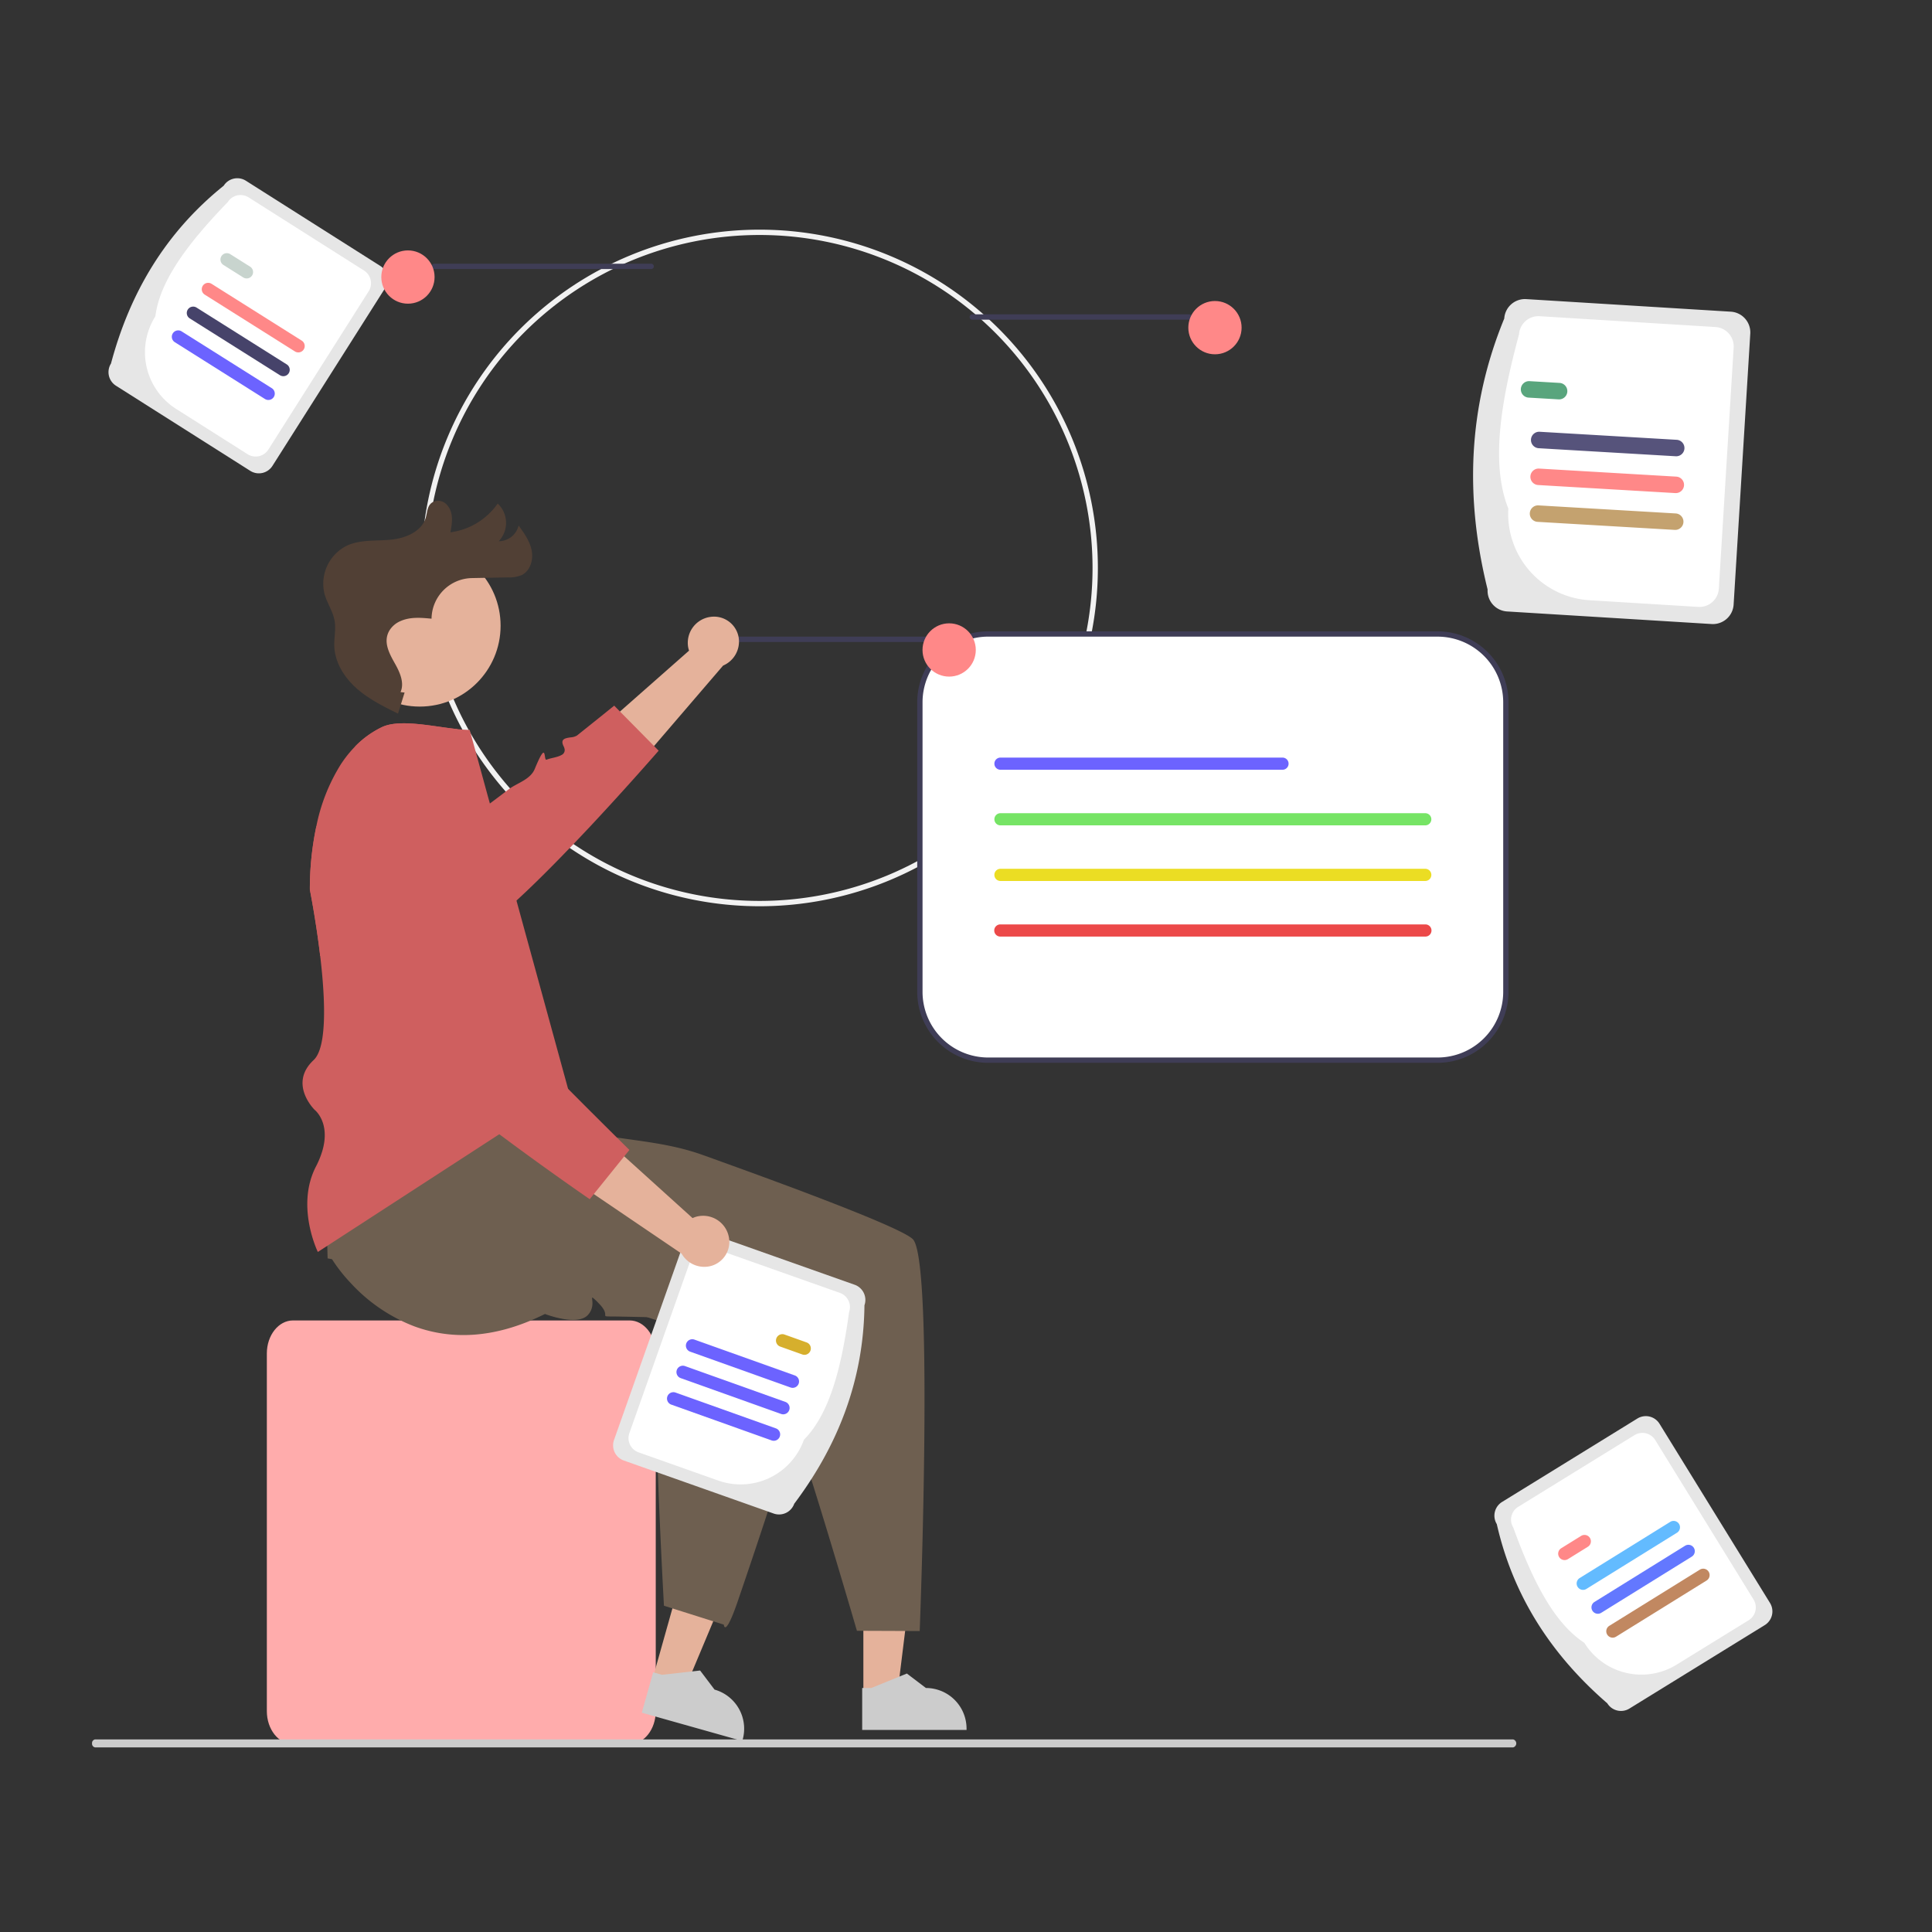 <svg xmlns="http://www.w3.org/2000/svg" xmlns:xlink="http://www.w3.org/1999/xlink" width="512" height="512" viewBox="0 0 512 512">
  <rect x="0" y="0" width="512" height="512" fill="#333333" stroke="none"/>
  <defs>
    <clipPath id="clip-path">
      <rect id="Rectangle_517" data-name="Rectangle 517" width="512" height="512" transform="translate(1413 661)" fill="none" stroke="#707070" stroke-width="1"/>
    </clipPath>
  </defs>
  <g id="Others-D" transform="translate(-1413 -661)">
    <g id="Mask_Group_7" data-name="Mask Group 7" clip-path="url(#clip-path)">
      <g id="Group_48" data-name="Group 48" transform="translate(1437.39 708.235)">
        <path id="Path_991" data-name="Path 991" d="M520.31,354.059a89.651,89.651,0,1,1,89.651-89.651A89.651,89.651,0,0,1,520.31,354.059Zm0-177.89a88.239,88.239,0,1,0,88.239,88.239A88.239,88.239,0,0,0,520.31,176.17Z" transform="translate(-343.405 -161.13)" fill="#f2f2f2"/>
        <path id="Path_992" data-name="Path 992" d="M567.057,328.959h57.485a.706.706,0,0,0,0-1.412H567.057a.706.706,0,0,0,0,1.412Z" transform="translate(-401.384 -206.064)" fill="#3f3d56"/>
        <path id="Path_993" data-name="Path 993" d="M661.533,326.547a18.119,18.119,0,0,0-18.1,18.1V421.4a18.119,18.119,0,0,0,18.1,18.1h119.1a18.118,18.118,0,0,0,18.1-18.1v-76.75a18.119,18.119,0,0,0-18.1-18.1Z" transform="translate(-424.054 -205.77)" fill="#fff"/>
        <path id="Path_994" data-name="Path 994" d="M780.344,439.9h-119.1a18.825,18.825,0,0,1-18.8-18.8v-76.75a18.825,18.825,0,0,1,18.8-18.8h119.1a18.825,18.825,0,0,1,18.8,18.8V421.1a18.825,18.825,0,0,1-18.8,18.8Zm-119.1-112.946a17.412,17.412,0,0,0-17.392,17.392V421.1a17.412,17.412,0,0,0,17.392,17.392h119.1A17.411,17.411,0,0,0,797.736,421.1v-76.75a17.411,17.411,0,0,0-17.392-17.392Z" transform="translate(-423.76 -205.476)" fill="#3f3d56"/>
        <path id="Path_995" data-name="Path 995" d="M547.408,320.14a6.938,6.938,0,0,0-5.678,7.836,6.634,6.634,0,0,0,.265,1.068l-35.511,31.3,13.154,9.214,31.384-36.559a6.919,6.919,0,0,0,4.131-7.368,6.621,6.621,0,0,0-7.565-5.518Z" transform="translate(-383.778 -203.853)" fill="#e5b29b"/>
        <path id="Path_996" data-name="Path 996" d="M506.867,365.387s-8.012,9.226-17.768,19.674c-.678.72-1.355,1.447-2.054,2.181-5.93,6.283-12.318,12.805-17.86,17.867-5.908,5.414-10.857,9.184-13.257,9.276a1.74,1.74,0,0,1-.593-.063c-7.179-2.16-1.264.409-4.335,4.793s-2.7-1.37-9.614-4.793-3.226-.021-5.979,5.386c-.854,1.694-8.351,1.348-18.234.078-1.115-9.424-2.739-17.556-2.739-17.556a80.21,80.21,0,0,1,1.723-16.822c17.217-.311,31.455-.487,32.182-.261,1.878.572,5.915-.875,10.377-3.4.635-.36,1.835-1.193,3.424-2.365,1.4-1.031,3.1-2.315,4.984-3.756,2.118-1.638,5.725-2.534,6.9-5.386,3.4-8.231,2.238-2.09,3.148-2.471,1.038-.438,2.873-.607,3.946-1.236a1.419,1.419,0,0,0,.826-1.56,2.875,2.875,0,0,0-.268-.769c-.974-1.955.508-2.146,1.906-2.351a3.63,3.63,0,0,0,1.645-.487c5.612-4.476,9.862-7.913,9.862-7.913l1.524,1.553.007.007,9.021,9.134Z" transform="translate(-356.707 -213.684)" fill="#cf5f5f"/>
        <path id="Path_997" data-name="Path 997" d="M494.421,696.543H405.21c-3.819,0-6.926-3.922-6.926-8.742V593c0-4.82,3.107-8.742,6.926-8.742h89.212c3.819,0,6.926,3.922,6.926,8.742v94.8C501.347,692.621,498.24,696.543,494.421,696.543Z" transform="translate(-351.957 -281.561)" fill="#ffacac"/>
        <path id="Path_998" data-name="Path 998" d="M332.663,742.6a.967.967,0,0,0,.84,1.061H709.252a1.089,1.089,0,0,0,0-2.121H333.5A.967.967,0,0,0,332.663,742.6Z" transform="translate(-332.657 -327.816)" fill="#ccc"/>
        <path id="Path_999" data-name="Path 999" d="M289.564,554.79h8.994l4.279-34.694H289.562Z" transform="translate(-85.152 -152.955)" fill="#e5b29b"/>
        <path id="Path_1000" data-name="Path 1000" d="M621.781,731.761h27.66v-.35a10.767,10.767,0,0,0-10.766-10.766h0l-5.052-3.833-9.427,3.834h-2.414Z" transform="translate(-417.685 -320.543)" fill="#ccc"/>
        <path id="Path_1001" data-name="Path 1001" d="M210.422,549.472l8.658,2.437L232.6,519.672l-12.779-3.6Z" transform="translate(-61.878 -151.772)" fill="#e5b29b"/>
        <path id="Path_1002" data-name="Path 1002" d="M539.052,726.853l26.625,7.5.095-.337a10.766,10.766,0,0,0-7.445-13.281h0l-3.825-5.059-10.113,1.135-2.324-.655Z" transform="translate(-393.356 -320.208)" fill="#ccc"/>
        <path id="Path_1003" data-name="Path 1003" d="M483.9,500.109s-2.88-.287,4.5,2.269c7.991,2.774,20.118,2.414,31.73,6.579,3.586,1.285,7.221,2.6,10.829,3.911.727.261,1.454.529,2.181.791,4.695,1.715,9.311,3.431,13.674,5.068.614.233,1.221.466,1.821.692.014.007.028.007.035.014,14.224,5.407,25.413,10.038,27.262,11.887,1.976,1.977,2.8,15.332,3.021,31.837.409,30.587-1.207,72-1.207,72l-16.638-.063s-.106-.367-.311-1.052c-.367-1.264-1.052-3.614-1.963-6.685-3.784-12.827-11.4-38.246-15.608-49.887-1.186-3.29-2.1-5.478-2.591-5.972-2.823-2.894,0-4.172,2.824-6.008s0-2.4-2.076-4.8.777-7.807.777-7.807l-4.871-.127c-4.419-.113-11.295-.283-18.177-.452-.007.007-.007.007-.007,0-2.591-.064-5.181-.127-7.638-.184-1.906-.049-3.734-.092-5.428-.134-5.076-.113-8.916-.191-9.876-.191-3.134,0-.7,0-2.591-2.478a11.07,11.07,0,0,0-.939-1.052,12.206,12.206,0,0,0-1.553-1.454c-.4-.183.141.953-.155,2.428a4.456,4.456,0,0,1-1.094,2.139c-2.8,3.113-11.4-.247-11.4-.247-14.146,7.073-25.752,6.565-34.688,3.254A44.476,44.476,0,0,1,426.924,542.9,42,42,0,0,1,422,536.622l-1.165-.219s-1.567-52.509.24-56.059c2.817-5.534,44.472-1.412,44.472-1.412Z" transform="translate(-358.403 -250.151)" fill="#6e5f50"/>
        <path id="Path_1004" data-name="Path 1004" d="M620.057,207.959h57.484a.706.706,0,0,0,0-1.412H620.057a.706.706,0,1,0,0,1.412Z" transform="translate(-386.78 -170.479)" fill="#3f3d56"/>
        <path id="Path_1005" data-name="Path 1005" d="M24.3,93.223C9.28,73.245.6,50.9.314,25.435a5.5,5.5,0,0,1,3.344-7.006L54.853.314A5.5,5.5,0,0,1,61.86,3.658L85.845,71.447A5.5,5.5,0,0,1,82.5,78.453l-51.2,18.114A5.5,5.5,0,0,1,24.3,93.223Z" transform="matrix(0.921, 0.391, -0.391, 0.921, 383.91, 13.628)" fill="#e6e6e6"/>
        <path id="Path_1006" data-name="Path 1006" d="M15.714,66C6.681,56.87,2.814,40.58.294,22.423a5.147,5.147,0,0,1,3.132-6.561l44-15.568a5.147,5.147,0,0,1,6.562,3.132L75.329,63.749A5.147,5.147,0,0,1,72.2,70.31L44.942,79.954A22.926,22.926,0,0,1,15.714,66Z" transform="matrix(0.921, 0.391, -0.391, 0.921, 386.666, 20.616)" fill="#fff"/>
        <path id="Path_1007" data-name="Path 1007" d="M37.191,4.24,2.918,16.474A2.183,2.183,0,1,1,1.45,12.362L35.723.128a2.184,2.184,0,0,1,1.468,4.113Z" transform="matrix(0.921, 0.391, -0.391, 0.921, 387.142, 55.235)" fill="#56537b"/>
        <path id="Path_1008" data-name="Path 1008" d="M10.458,4.24,2.918,6.932A2.184,2.184,0,0,1,1.45,2.819L8.99.128A2.183,2.183,0,0,1,10.458,4.24Z" transform="matrix(0.921, 0.391, -0.391, 0.921, 380.684, 50.609)" fill="#59a57d"/>
        <path id="Path_1009" data-name="Path 1009" d="M37.192,4.24,2.918,16.474A2.183,2.183,0,1,1,1.45,12.361L35.724.128A2.183,2.183,0,1,1,37.192,4.24Z" transform="matrix(0.921, 0.391, -0.391, 0.921, 386.834, 74.747)" fill="#c4a26f"/>
        <path id="Path_1010" data-name="Path 1010" d="M37.192,4.241,2.918,16.474A2.183,2.183,0,0,1,1.45,12.362L35.723.128A2.183,2.183,0,1,1,37.191,4.24Z" transform="matrix(0.921, 0.391, -0.391, 0.921, 386.989, 64.99)" fill="#f88"/>
        <circle id="Ellipse_89" data-name="Ellipse 89" cx="7.059" cy="7.059" r="7.059" transform="translate(290.528 32.538)" fill="#f88"/>
        <path id="Path_1011" data-name="Path 1011" d="M502.277,188.959H444.793a.706.706,0,1,1,0-1.412h57.484a.706.706,0,0,1,0,1.412Z" transform="translate(-354.1 -164.892)" fill="#3f3d56"/>
        <path id="Path_1012" data-name="Path 1012" d="M339.5,204.56c4.992-18.742,14.465-34.748,29.872-47.129a4.264,4.264,0,0,1,5.878-1.317l35.593,22.56a4.265,4.265,0,0,1,1.318,5.878l-29.872,47.129A4.265,4.265,0,0,1,376.415,233l-35.593-22.56A4.265,4.265,0,0,1,339.5,204.56Z" transform="translate(-334.477 -155.453)" fill="#e6e6e6"/>
        <path id="Path_1013" data-name="Path 1013" d="M355.281,193.91c1.244-9.891,9.332-20.059,19.2-30.3a3.994,3.994,0,0,1,5.505-1.234l30.589,19.388a3.994,3.994,0,0,1,1.234,5.505L385.232,229.21a3.994,3.994,0,0,1-5.505,1.234l-18.949-12.011A17.79,17.79,0,0,1,355.281,193.91Z" transform="translate(-338.5 -157.308)" fill="#fff"/>
        <path id="Path_1014" data-name="Path 1014" d="M398.538,212.9l-23.894-15.051a1.694,1.694,0,1,1,1.806-2.867l23.893,15.052a1.694,1.694,0,1,1-1.806,2.867Z" transform="translate(-344.773 -167.001)" fill="#f88"/>
        <path id="Path_1015" data-name="Path 1015" d="M386.916,190.022l-5.256-3.311a1.694,1.694,0,0,1,1.806-2.867l5.256,3.311a1.694,1.694,0,1,1-1.806,2.867Z" transform="translate(-346.836 -163.726)" fill="#c8d4ce"/>
        <path id="Path_1016" data-name="Path 1016" d="M387.289,230.756,363.4,215.7a1.694,1.694,0,1,1,1.806-2.867L389.1,227.889a1.694,1.694,0,1,1-1.806,2.867Z" transform="translate(-341.464 -172.252)" fill="#6c63ff"/>
        <path id="Path_1017" data-name="Path 1017" d="M392.913,221.828l-23.894-15.052a1.694,1.694,0,0,1,1.806-2.867l23.894,15.051a1.694,1.694,0,0,1-1.806,2.867Z" transform="translate(-343.118 -169.627)" fill="#46436a"/>
        <circle id="Ellipse_90" data-name="Ellipse 90" cx="7.059" cy="7.059" r="7.059" transform="translate(76.66 19.126)" fill="#f88"/>
        <circle id="Ellipse_91" data-name="Ellipse 91" cx="7.059" cy="7.059" r="7.059" transform="translate(220.087 117.954)" fill="#f88"/>
        <path id="Path_1018" data-name="Path 1018" d="M583.153,567.705c-2.944,16.038-15.417,53.628-22.956,75.631-3.438,10.052-3.72,6.269-3.72,6.269l-3.918-1.236-6.607-2.089-2.414-.763-2.923-.924s-1.433-25.568-1.892-44.748c-.155-6.184-.423-10.6-.868-11.478-1.835-3.6,1.236-3.981,4.476-4.892s.713-2.28-.551-5.2c-.854-1.948.826-4.539,2.019-6.021a14.559,14.559,0,0,1,1.052-1.193s-8.259-2.81-17.6-5.979c-.007.007-.007,0-.007,0-.939-.318-1.885-.635-2.831-.96,3.29-1.186,5.478-2.1,5.972-2.59,2.894-2.824,4.172,0,6.007,2.823s2.4,0,4.8-2.075,7.807.777,7.807.777.05-1.878.127-4.871c.113-4.419.282-11.295.452-18.177-.007-.007-.007-.007,0-.007.064-2.591.127-5.181.184-7.638,4.977,3.812,9.8,7.553,14.181,11.012.007.007.021.014.021.028,10.525,8.315,18.424,14.994,19.532,17.111C584,561.472,583.83,564.02,583.153,567.705Z" transform="translate(-389.051 -266.297)" fill="#6e5f50"/>
        <path id="Path_1019" data-name="Path 1019" d="M482.1,457.122l-2.6,1.687-6.65,4.32-9.022,5.852-48.087,31.2s-5.944-12.113-.5-22.646a23.3,23.3,0,0,0,1.7-4.172c2.2-7.553-2.033-10.829-2.033-10.829s-7.059-6.868-.289-13.2c1.391-1.3,2.167-3.96,2.52-7.377.593-5.619.049-13.271-.776-20.224-1.115-9.424-2.739-17.556-2.739-17.556a80.206,80.206,0,0,1,1.722-16.822,48.868,48.868,0,0,1,6.438-16.321,31.043,31.043,0,0,1,3.875-4.857,25.1,25.1,0,0,1,7.024-5.061c3.925-1.892,10.652-.755,16.582.07,1.193.162,2.351.318,3.445.431a30.831,30.831,0,0,0,3.268.2l2.457,8.965.932,3.4.466,1.7,1.059,3.868.438,1.581,7.045,25.723,5.753,20.979,3.177,11.591,4.751,17.33Z" transform="translate(-355.899 -215.634)" fill="#cf5f5f"/>
        <circle id="Ellipse_92" data-name="Ellipse 92" cx="21.428" cy="21.428" r="21.428" transform="translate(65.417 97.161)" fill="#e5b29b"/>
        <path id="Path_1020" data-name="Path 1020" d="M441.018,327.365l-1.745,5.581c-3.87-1.911-7.793-3.856-11.015-6.727s-5.715-6.833-5.868-11.147c-.079-2.228.461-4.475.091-6.673-.418-2.484-1.951-4.637-2.653-7.056a11.255,11.255,0,0,1,6.072-12.992c3.552-1.561,7.614-1.123,11.475-1.5s8.169-2.124,9.256-5.848c.406-1.393.36-3.035,1.6-3.946a3.044,3.044,0,0,1,4.03.583c1.819,2.065,1.371,4.784.895,7.255a18.127,18.127,0,0,0,12.531-7.619,7.023,7.023,0,0,1,.278,9.977,5.416,5.416,0,0,0,5.27-4.156c1.479,2.042,3,4.173,3.472,6.649s-.407,5.405-2.678,6.5a8.7,8.7,0,0,1-3.648.6l-9.521.181a10.9,10.9,0,0,0-10.7,10.761h0c-2.77-.266-5.623-.526-8.242.64a6.326,6.326,0,0,0-2.94,2.526c-1.731,2.974-.014,6.064,1.508,8.768,1.3,2.312,2.535,5.1,1.455,7.519" transform="translate(-358.187 -191.064)" fill="#514035"/>
        <path id="Path_1021" data-name="Path 1021" d="M570.834,625.532l-39.727-14.056a4.265,4.265,0,0,1-2.595-5.437l18.612-52.6a4.265,4.265,0,0,1,5.437-2.595L592.288,564.9a4.265,4.265,0,0,1,2.595,5.437c-.221,19.764-6.957,37.1-18.612,52.6A4.264,4.264,0,0,1,570.834,625.532Z" transform="translate(-390.184 -271.661)" fill="#e6e6e6"/>
        <path id="Path_1022" data-name="Path 1022" d="M557.868,618.526l-21.151-7.484a3.994,3.994,0,0,1-2.43-5.092l16.562-46.809a3.994,3.994,0,0,1,5.092-2.43l34.142,12.08a3.994,3.994,0,0,1,2.43,5.092c-1.955,14.089-4.956,26.731-11.966,33.818A17.791,17.791,0,0,1,557.868,618.526Z" transform="translate(-391.888 -273.392)" fill="#fff"/>
        <path id="Path_1023" data-name="Path 1023" d="M555.7,592.435a1.7,1.7,0,0,1,2.166-1.026l26.6,9.494a1.694,1.694,0,0,1-1.139,3.191l-26.6-9.493A1.7,1.7,0,0,1,555.7,592.435Z" transform="translate(-398.224 -283.634)" fill="#6c63ff"/>
        <path id="Path_1024" data-name="Path 1024" d="M589.515,590.529a1.7,1.7,0,0,1,2.165-1.026l5.851,2.089a1.694,1.694,0,0,1-1.139,3.191l-5.851-2.088A1.7,1.7,0,0,1,589.515,590.529Z" transform="translate(-408.167 -283.073)" fill="#d6af2d"/>
        <path id="Path_1025" data-name="Path 1025" d="M548.608,612.312a1.7,1.7,0,0,1,2.165-1.026l26.6,9.493a1.694,1.694,0,0,1-1.139,3.191l-26.6-9.493A1.7,1.7,0,0,1,548.608,612.312Z" transform="translate(-396.137 -289.48)" fill="#6c63ff"/>
        <path id="Path_1026" data-name="Path 1026" d="M552.155,602.373a1.7,1.7,0,0,1,2.165-1.026l26.6,9.494a1.694,1.694,0,1,1-1.139,3.191l-26.6-9.494A1.7,1.7,0,0,1,552.155,602.373Z" transform="translate(-397.18 -286.557)" fill="#6c63ff"/>
        <path id="Path_1027" data-name="Path 1027" d="M549.744,536.982a6.938,6.938,0,0,0-8.428-4.755,6.658,6.658,0,0,0-1.031.384L505.17,500.868,497.5,514.98l39.876,27.046a6.919,6.919,0,0,0,7.787,3.271,6.621,6.621,0,0,0,4.627-8.141Q549.771,537.069,549.744,536.982Z" transform="translate(-381.137 -257.036)" fill="#e5b29b"/>
        <path id="Path_1028" data-name="Path 1028" d="M503.26,473.146l-1.37,1.694-8.061,10-1.087,1.355s-11.513-7.906-23.959-17.217c-14.937-11.189-31.215-24.41-30.488-28.441,1.334-7.377-.551-1.214-5.259-3.77s1.059-2.838,3.678-10.087-.339-3.212-6.021-5.33c-3.791-1.412-1.807-33.8-.078-55.174a25.1,25.1,0,0,1,7.024-5.062c4.708-2.273,13.469-.176,20.027.5,3.713,27.368,9.071,67.4,8.831,68.664-.367,1.927,1.539,5.774,4.546,9.925,1.412,1.962,8.69,9.424,15.968,16.751C495.128,465.133,503.26,473.146,503.26,473.146Z" transform="translate(-360.851 -215.634)" fill="#cf5f5f"/>
        <path id="Path_1029" data-name="Path 1029" d="M747.767,376.176h-74.74a1.612,1.612,0,1,1,0-3.224h74.74a1.612,1.612,0,1,1,0,3.224Z" transform="translate(-432.283 -219.417)" fill="#6c63ff"/>
        <path id="Path_1030" data-name="Path 1030" d="M785.6,397.05H673.028a1.612,1.612,0,1,1,0-3.224H785.6a1.612,1.612,0,1,1,0,3.224Z" transform="translate(-432.283 -225.556)" fill="#76e465"/>
        <path id="Path_1031" data-name="Path 1031" d="M785.6,414.7H673.023a1.613,1.613,0,1,0,0,3.226H785.6a1.613,1.613,0,0,0,0-3.226Z" transform="translate(-432.281 -231.694)" fill="#ebdd23"/>
        <path id="Path_1032" data-name="Path 1032" d="M785.6,438.8H673.028a1.612,1.612,0,1,1,0-3.223H785.6a1.612,1.612,0,1,1,0,3.223Z" transform="translate(-432.283 -237.834)" fill="#ec4949"/>
        <path id="Path_1033" data-name="Path 1033" d="M.661,49.107C5.653,30.366,15.125,14.36,30.532,1.978A4.265,4.265,0,0,1,36.41.661L72,23.22A4.265,4.265,0,0,1,73.321,29.1L43.449,76.228a4.265,4.265,0,0,1-5.878,1.317L1.978,54.986A4.265,4.265,0,0,1,.661,49.107Z" transform="matrix(0.438, -0.899, 0.899, 0.438, 357.123, 383.246)" fill="#e6e6e6"/>
        <path id="Path_1034" data-name="Path 1034" d="M2.756,32.151C4,22.261,12.087,12.093,21.96,1.852A3.994,3.994,0,0,1,27.465.619L58.054,20.007a3.994,3.994,0,0,1,1.234,5.505L32.707,67.451A3.994,3.994,0,0,1,27.2,68.685L8.252,56.674A17.79,17.79,0,0,1,2.756,32.151Z" transform="matrix(0.438, -0.899, 0.899, 0.438, 365.357, 376.517)" fill="#fff"/>
        <path id="Path_1035" data-name="Path 1035" d="M24.685,18.18.791,3.128A1.694,1.694,0,1,1,2.6.261L26.491,15.313a1.694,1.694,0,1,1-1.806,2.867Z" transform="matrix(0.438, -0.899, 0.899, 0.438, 392.869, 373.185)" fill="#63bbff"/>
        <path id="Path_1036" data-name="Path 1036" d="M6.048,6.44.791,3.128A1.694,1.694,0,0,1,2.6.261L7.854,3.572A1.694,1.694,0,1,1,6.048,6.44Z" transform="matrix(0.438, -0.899, 0.899, 0.438, 387.974, 365.288)" fill="#f88"/>
        <path id="Path_1037" data-name="Path 1037" d="M24.685,18.18.791,3.128A1.694,1.694,0,1,1,2.6.261L26.491,15.313a1.694,1.694,0,0,1-1.806,2.867Z" transform="matrix(0.438, -0.899, 0.899, 0.438, 400.718, 385.848)" fill="#c18861"/>
        <path id="Path_1038" data-name="Path 1038" d="M24.685,18.18.791,3.128A1.694,1.694,0,0,1,2.6.261L26.491,15.312a1.694,1.694,0,0,1-1.806,2.867Z" transform="matrix(0.438, -0.899, 0.899, 0.438, 396.794, 379.517)" fill="#6378ff"/>
      </g>
    </g>
  </g>
</svg>
